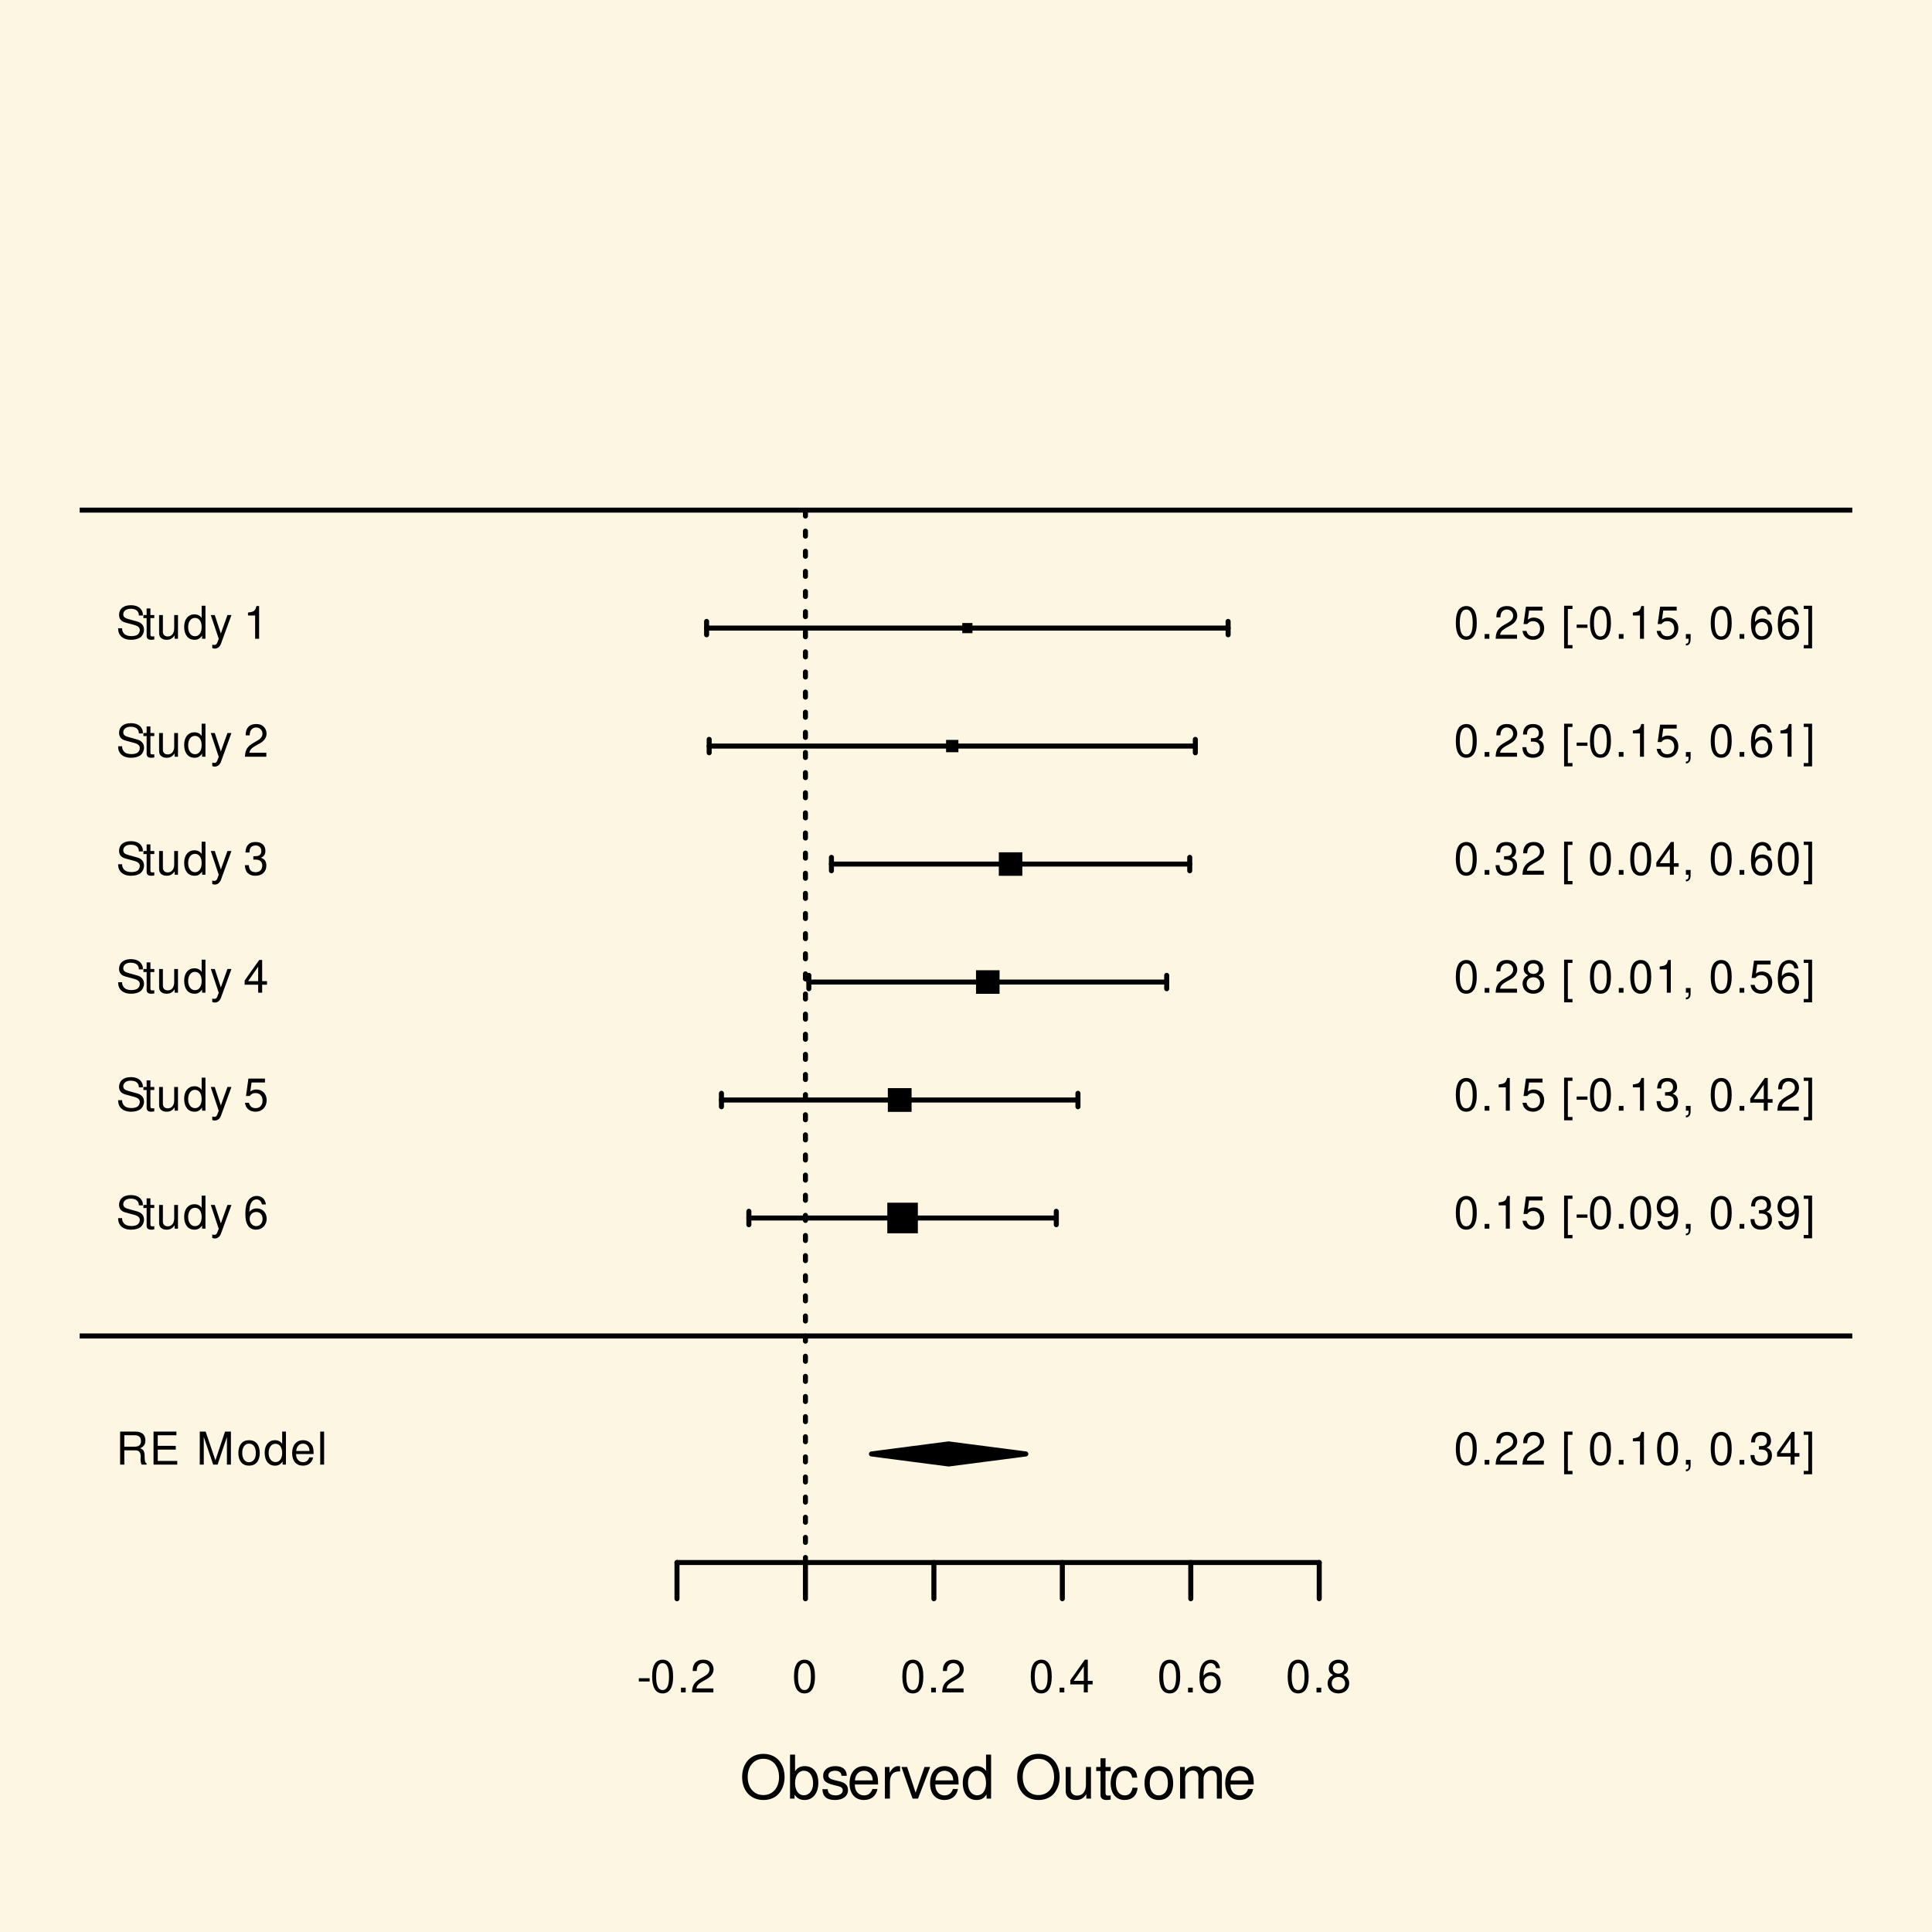 <?xml version="1.0" encoding="UTF-8"?>
<svg xmlns="http://www.w3.org/2000/svg" xmlns:xlink="http://www.w3.org/1999/xlink" width="288pt" height="288pt" viewBox="0 0 288 288" version="1.1">
<defs>
<g>
<symbol overflow="visible" id="glyph0-0">
<path style="stroke:none;" d=""/>
</symbol>
<symbol overflow="visible" id="glyph0-1">
<path style="stroke:none;" d="M 1.25 -2.125 L 2.875 -2.125 C 3.438 -2.125 3.688 -1.844 3.688 -1.234 L 3.672 -0.797 C 3.672 -0.5 3.734 -0.203 3.828 0 L 4.578 0 L 4.578 -0.156 C 4.344 -0.312 4.297 -0.5 4.281 -1.141 C 4.281 -1.953 4.156 -2.203 3.625 -2.438 C 4.172 -2.703 4.391 -3.031 4.391 -3.609 C 4.391 -4.453 3.875 -4.922 2.891 -4.922 L 0.625 -4.922 L 0.625 0 L 1.25 0 Z M 1.25 -2.672 L 1.25 -4.375 L 2.781 -4.375 C 3.125 -4.375 3.328 -4.312 3.484 -4.172 C 3.656 -4.031 3.734 -3.812 3.734 -3.531 C 3.734 -2.938 3.438 -2.672 2.781 -2.672 Z M 1.25 -2.672 "/>
</symbol>
<symbol overflow="visible" id="glyph0-2">
<path style="stroke:none;" d="M 1.234 -2.234 L 3.922 -2.234 L 3.922 -2.797 L 1.234 -2.797 L 1.234 -4.375 L 4.016 -4.375 L 4.016 -4.922 L 0.609 -4.922 L 0.609 0 L 4.141 0 L 4.141 -0.547 L 1.234 -0.547 Z M 1.234 -2.234 "/>
</symbol>
<symbol overflow="visible" id="glyph0-3">
<path style="stroke:none;" d=""/>
</symbol>
<symbol overflow="visible" id="glyph0-4">
<path style="stroke:none;" d="M 3.156 0 L 4.547 -4.125 L 4.547 0 L 5.141 0 L 5.141 -4.922 L 4.266 -4.922 L 2.828 -0.641 L 1.375 -4.922 L 0.5 -4.922 L 0.5 0 L 1.094 0 L 1.094 -4.125 L 2.5 0 Z M 3.156 0 "/>
</symbol>
<symbol overflow="visible" id="glyph0-5">
<path style="stroke:none;" d="M 1.844 -3.641 C 0.844 -3.641 0.25 -2.922 0.25 -1.734 C 0.25 -0.547 0.844 0.156 1.844 0.156 C 2.844 0.156 3.438 -0.547 3.438 -1.719 C 3.438 -2.938 2.859 -3.641 1.844 -3.641 Z M 1.844 -3.125 C 2.484 -3.125 2.859 -2.594 2.859 -1.719 C 2.859 -0.891 2.469 -0.359 1.844 -0.359 C 1.219 -0.359 0.828 -0.891 0.828 -1.734 C 0.828 -2.594 1.219 -3.125 1.844 -3.125 Z M 1.844 -3.125 "/>
</symbol>
<symbol overflow="visible" id="glyph0-6">
<path style="stroke:none;" d="M 3.344 -4.922 L 2.781 -4.922 L 2.781 -3.094 C 2.547 -3.453 2.172 -3.641 1.688 -3.641 C 0.781 -3.641 0.172 -2.906 0.172 -1.781 C 0.172 -0.578 0.75 0.156 1.719 0.156 C 2.203 0.156 2.531 -0.031 2.844 -0.469 L 2.844 0 L 3.344 0 Z M 1.781 -3.109 C 2.391 -3.109 2.781 -2.578 2.781 -1.734 C 2.781 -0.906 2.391 -0.375 1.797 -0.375 C 1.172 -0.375 0.766 -0.922 0.766 -1.734 C 0.766 -2.562 1.172 -3.109 1.781 -3.109 Z M 1.781 -3.109 "/>
</symbol>
<symbol overflow="visible" id="glyph0-7">
<path style="stroke:none;" d="M 3.469 -1.578 C 3.469 -2.125 3.422 -2.438 3.328 -2.703 C 3.094 -3.281 2.547 -3.641 1.891 -3.641 C 0.906 -3.641 0.266 -2.891 0.266 -1.719 C 0.266 -0.547 0.875 0.156 1.875 0.156 C 2.688 0.156 3.25 -0.297 3.391 -1.078 L 2.828 -1.078 C 2.672 -0.609 2.344 -0.359 1.891 -0.359 C 1.531 -0.359 1.234 -0.531 1.047 -0.828 C 0.906 -1.031 0.859 -1.234 0.859 -1.578 Z M 0.875 -2.031 C 0.922 -2.688 1.312 -3.125 1.891 -3.125 C 2.453 -3.125 2.859 -2.672 2.859 -2.031 Z M 0.875 -2.031 "/>
</symbol>
<symbol overflow="visible" id="glyph0-8">
<path style="stroke:none;" d="M 1.031 -4.922 L 0.453 -4.922 L 0.453 0 L 1.031 0 Z M 1.031 -4.922 "/>
</symbol>
<symbol overflow="visible" id="glyph0-9">
<path style="stroke:none;" d="M 1.922 -2.109 L 0.312 -2.109 L 0.312 -1.625 L 1.922 -1.625 Z M 1.922 -2.109 "/>
</symbol>
<symbol overflow="visible" id="glyph0-10">
<path style="stroke:none;" d="M 1.859 -4.875 C 1.406 -4.875 1 -4.672 0.75 -4.344 C 0.453 -3.922 0.297 -3.266 0.297 -2.359 C 0.297 -0.719 0.828 0.156 1.859 0.156 C 2.875 0.156 3.422 -0.719 3.422 -2.328 C 3.422 -3.266 3.281 -3.906 2.953 -4.344 C 2.703 -4.688 2.312 -4.875 1.859 -4.875 Z M 1.859 -4.359 C 2.5 -4.359 2.812 -3.703 2.812 -2.375 C 2.812 -0.984 2.5 -0.344 1.844 -0.344 C 1.219 -0.344 0.891 -1.016 0.891 -2.359 C 0.891 -3.703 1.219 -4.359 1.859 -4.359 Z M 1.859 -4.359 "/>
</symbol>
<symbol overflow="visible" id="glyph0-11">
<path style="stroke:none;" d="M 1.297 -0.703 L 0.594 -0.703 L 0.594 0 L 1.297 0 Z M 1.297 -0.703 "/>
</symbol>
<symbol overflow="visible" id="glyph0-12">
<path style="stroke:none;" d="M 3.422 -0.594 L 0.891 -0.594 C 0.953 -1 1.172 -1.25 1.766 -1.609 L 2.438 -1.984 C 3.109 -2.359 3.453 -2.859 3.453 -3.453 C 3.453 -3.859 3.281 -4.234 3 -4.5 C 2.719 -4.766 2.375 -4.875 1.922 -4.875 C 1.312 -4.875 0.859 -4.672 0.594 -4.25 C 0.422 -3.984 0.344 -3.688 0.344 -3.188 L 0.938 -3.188 C 0.953 -3.531 1 -3.719 1.078 -3.875 C 1.234 -4.172 1.531 -4.359 1.891 -4.359 C 2.438 -4.359 2.844 -3.969 2.844 -3.438 C 2.844 -3.047 2.625 -2.719 2.188 -2.469 L 1.578 -2.109 C 0.578 -1.531 0.281 -1.078 0.234 0 L 3.422 0 Z M 3.422 -0.594 "/>
</symbol>
<symbol overflow="visible" id="glyph0-13">
<path style="stroke:none;" d="M 2.203 -1.188 L 2.203 0 L 2.797 0 L 2.797 -1.188 L 3.516 -1.188 L 3.516 -1.719 L 2.797 -1.719 L 2.797 -4.875 L 2.359 -4.875 L 0.188 -1.812 L 0.188 -1.188 Z M 2.203 -1.719 L 0.703 -1.719 L 2.203 -3.875 Z M 2.203 -1.719 "/>
</symbol>
<symbol overflow="visible" id="glyph0-14">
<path style="stroke:none;" d="M 3.359 -3.609 C 3.25 -4.406 2.734 -4.875 2 -4.875 C 1.484 -4.875 1 -4.625 0.719 -4.188 C 0.422 -3.703 0.297 -3.109 0.297 -2.234 C 0.297 -1.406 0.406 -0.891 0.688 -0.453 C 0.953 -0.047 1.375 0.156 1.891 0.156 C 2.812 0.156 3.469 -0.531 3.469 -1.484 C 3.469 -2.375 2.859 -3.016 2 -3.016 C 1.531 -3.016 1.156 -2.828 0.891 -2.484 C 0.906 -3.688 1.281 -4.359 1.969 -4.359 C 2.375 -4.359 2.672 -4.078 2.766 -3.609 Z M 1.922 -2.484 C 2.5 -2.484 2.859 -2.078 2.859 -1.438 C 2.859 -0.812 2.453 -0.375 1.906 -0.375 C 1.344 -0.375 0.938 -0.844 0.938 -1.453 C 0.938 -2.062 1.344 -2.484 1.922 -2.484 Z M 1.922 -2.484 "/>
</symbol>
<symbol overflow="visible" id="glyph0-15">
<path style="stroke:none;" d="M 2.641 -2.578 C 3.141 -2.875 3.297 -3.125 3.297 -3.578 C 3.297 -4.344 2.703 -4.875 1.859 -4.875 C 1.016 -4.875 0.422 -4.344 0.422 -3.578 C 0.422 -3.125 0.578 -2.875 1.062 -2.578 C 0.516 -2.297 0.25 -1.891 0.25 -1.359 C 0.25 -0.469 0.906 0.156 1.859 0.156 C 2.797 0.156 3.469 -0.469 3.469 -1.359 C 3.469 -1.891 3.188 -2.297 2.641 -2.578 Z M 1.859 -4.359 C 2.359 -4.359 2.688 -4.047 2.688 -3.562 C 2.688 -3.109 2.359 -2.797 1.859 -2.797 C 1.344 -2.797 1.031 -3.109 1.031 -3.578 C 1.031 -4.047 1.344 -4.359 1.859 -4.359 Z M 1.859 -2.297 C 2.453 -2.297 2.859 -1.906 2.859 -1.344 C 2.859 -0.75 2.453 -0.375 1.844 -0.375 C 1.266 -0.375 0.859 -0.766 0.859 -1.344 C 0.859 -1.922 1.25 -2.297 1.859 -2.297 Z M 1.859 -2.297 "/>
</symbol>
<symbol overflow="visible" id="glyph0-16">
<path style="stroke:none;" d="M 4.016 -3.469 C 4.016 -3.812 4 -3.906 3.891 -4.141 C 3.625 -4.703 3.047 -5 2.219 -5 C 1.141 -5 0.469 -4.453 0.469 -3.562 C 0.469 -2.953 0.797 -2.578 1.438 -2.406 L 2.656 -2.078 C 3.281 -1.922 3.562 -1.672 3.562 -1.297 C 3.562 -1.031 3.422 -0.75 3.219 -0.609 C 3.016 -0.469 2.703 -0.391 2.312 -0.391 C 1.766 -0.391 1.406 -0.531 1.172 -0.812 C 1 -1.031 0.906 -1.266 0.922 -1.562 L 0.328 -1.562 C 0.328 -1.109 0.422 -0.812 0.609 -0.547 C 0.953 -0.078 1.516 0.156 2.266 0.156 C 2.859 0.156 3.328 0.016 3.656 -0.219 C 3.984 -0.484 4.188 -0.922 4.188 -1.344 C 4.188 -1.953 3.812 -2.406 3.141 -2.578 L 1.906 -2.922 C 1.312 -3.078 1.094 -3.266 1.094 -3.641 C 1.094 -4.141 1.531 -4.469 2.203 -4.469 C 2.984 -4.469 3.422 -4.125 3.422 -3.469 Z M 4.016 -3.469 "/>
</symbol>
<symbol overflow="visible" id="glyph0-17">
<path style="stroke:none;" d="M 1.719 -3.531 L 1.141 -3.531 L 1.141 -4.516 L 0.578 -4.516 L 0.578 -3.531 L 0.094 -3.531 L 0.094 -3.078 L 0.578 -3.078 L 0.578 -0.406 C 0.578 -0.047 0.812 0.156 1.25 0.156 C 1.406 0.156 1.531 0.141 1.719 0.109 L 1.719 -0.359 C 1.641 -0.344 1.562 -0.344 1.438 -0.344 C 1.203 -0.344 1.141 -0.406 1.141 -0.656 L 1.141 -3.078 L 1.719 -3.078 Z M 1.719 -3.531 "/>
</symbol>
<symbol overflow="visible" id="glyph0-18">
<path style="stroke:none;" d="M 3.25 0 L 3.25 -3.531 L 2.688 -3.531 L 2.688 -1.531 C 2.688 -0.812 2.312 -0.344 1.734 -0.344 C 1.281 -0.344 1 -0.609 1 -1.031 L 1 -3.531 L 0.438 -3.531 L 0.438 -0.812 C 0.438 -0.219 0.875 0.156 1.562 0.156 C 2.078 0.156 2.422 -0.031 2.75 -0.5 L 2.75 0 Z M 3.25 0 "/>
</symbol>
<symbol overflow="visible" id="glyph0-19">
<path style="stroke:none;" d="M 2.625 -3.531 L 1.641 -0.781 L 0.734 -3.531 L 0.141 -3.531 L 1.328 0.016 L 1.109 0.578 C 1.016 0.828 0.891 0.922 0.656 0.922 C 0.562 0.922 0.484 0.906 0.359 0.875 L 0.359 1.391 C 0.484 1.438 0.594 1.469 0.75 1.469 C 0.922 1.469 1.125 1.406 1.266 1.297 C 1.438 1.172 1.547 1.031 1.656 0.75 L 3.219 -3.531 Z M 2.625 -3.531 "/>
</symbol>
<symbol overflow="visible" id="glyph0-20">
<path style="stroke:none;" d="M 3.219 -4.781 L 0.75 -4.781 L 0.391 -2.188 L 0.938 -2.188 C 1.203 -2.516 1.438 -2.625 1.812 -2.625 C 2.453 -2.625 2.859 -2.188 2.859 -1.484 C 2.859 -0.797 2.453 -0.375 1.812 -0.375 C 1.297 -0.375 0.969 -0.641 0.828 -1.172 L 0.234 -1.172 C 0.312 -0.781 0.391 -0.594 0.531 -0.422 C 0.797 -0.047 1.281 0.156 1.828 0.156 C 2.781 0.156 3.469 -0.547 3.469 -1.562 C 3.469 -2.5 2.828 -3.156 1.922 -3.156 C 1.578 -3.156 1.312 -3.062 1.031 -2.859 L 1.219 -4.203 L 3.219 -4.203 Z M 3.219 -4.781 "/>
</symbol>
<symbol overflow="visible" id="glyph0-21">
<path style="stroke:none;" d="M 1.484 -2.25 L 1.812 -2.25 C 2.469 -2.25 2.812 -1.938 2.812 -1.359 C 2.812 -0.75 2.438 -0.375 1.828 -0.375 C 1.172 -0.375 0.844 -0.703 0.812 -1.422 L 0.219 -1.422 C 0.25 -1.031 0.312 -0.766 0.422 -0.547 C 0.672 -0.078 1.141 0.156 1.797 0.156 C 2.781 0.156 3.422 -0.438 3.422 -1.359 C 3.422 -1.984 3.172 -2.328 2.609 -2.531 C 3.047 -2.703 3.281 -3.047 3.281 -3.531 C 3.281 -4.375 2.734 -4.875 1.812 -4.875 C 0.844 -4.875 0.344 -4.344 0.312 -3.312 L 0.906 -3.312 C 0.922 -3.609 0.938 -3.766 1.016 -3.922 C 1.156 -4.203 1.453 -4.359 1.828 -4.359 C 2.344 -4.359 2.672 -4.047 2.672 -3.516 C 2.672 -3.172 2.547 -2.969 2.281 -2.844 C 2.125 -2.781 1.906 -2.75 1.484 -2.75 Z M 1.484 -2.25 "/>
</symbol>
<symbol overflow="visible" id="glyph0-22">
<path style="stroke:none;" d="M 1.75 -3.469 L 1.75 0 L 2.344 0 L 2.344 -4.875 L 1.953 -4.875 C 1.734 -4.125 1.609 -4.031 0.688 -3.906 L 0.688 -3.469 Z M 1.75 -3.469 "/>
</symbol>
<symbol overflow="visible" id="glyph0-23">
<path style="stroke:none;" d="M 1.688 -4.922 L 0.438 -4.922 L 0.438 1.438 L 1.688 1.438 L 1.688 0.938 L 1 0.938 L 1 -4.438 L 1.688 -4.438 Z M 1.688 -4.922 "/>
</symbol>
<symbol overflow="visible" id="glyph0-24">
<path style="stroke:none;" d="M 0.359 -1.109 C 0.469 -0.312 0.984 0.156 1.719 0.156 C 2.25 0.156 2.719 -0.094 3 -0.547 C 3.297 -1.016 3.438 -1.609 3.438 -2.5 C 3.438 -3.328 3.312 -3.844 3.031 -4.266 C 2.766 -4.672 2.344 -4.875 1.828 -4.875 C 0.906 -4.875 0.25 -4.203 0.25 -3.25 C 0.25 -2.359 0.859 -1.719 1.734 -1.719 C 2.188 -1.719 2.516 -1.891 2.828 -2.25 C 2.812 -1.047 2.438 -0.375 1.75 -0.375 C 1.344 -0.375 1.047 -0.641 0.953 -1.109 Z M 1.812 -4.359 C 2.375 -4.359 2.781 -3.891 2.781 -3.266 C 2.781 -2.672 2.375 -2.25 1.797 -2.25 C 1.219 -2.25 0.859 -2.656 0.859 -3.297 C 0.859 -3.922 1.266 -4.359 1.812 -4.359 Z M 1.812 -4.359 "/>
</symbol>
<symbol overflow="visible" id="glyph0-25">
<path style="stroke:none;" d="M 0.594 -0.703 L 0.594 0 L 1 0 L 1 0.125 C 1 0.594 0.906 0.719 0.594 0.734 L 0.594 1 C 1.031 1 1.297 0.688 1.297 0.109 L 1.297 -0.703 Z M 0.594 -0.703 "/>
</symbol>
<symbol overflow="visible" id="glyph0-26">
<path style="stroke:none;" d="M 0.156 1.438 L 1.406 1.438 L 1.406 -4.922 L 0.156 -4.922 L 0.156 -4.438 L 0.844 -4.438 L 0.844 0.938 L 0.156 0.938 Z M 0.156 1.438 "/>
</symbol>
<symbol overflow="visible" id="glyph1-0">
<path style="stroke:none;" d=""/>
</symbol>
<symbol overflow="visible" id="glyph1-1">
<path style="stroke:none;" d="M 3.5 -6.672 C 1.625 -6.672 0.344 -5.281 0.344 -3.234 C 0.344 -1.172 1.609 0.203 3.516 0.203 C 4.312 0.203 5.016 -0.031 5.547 -0.484 C 6.25 -1.094 6.672 -2.109 6.672 -3.172 C 6.672 -5.297 5.422 -6.672 3.5 -6.672 Z M 3.5 -5.938 C 4.922 -5.938 5.844 -4.859 5.844 -3.188 C 5.844 -1.609 4.891 -0.531 3.516 -0.531 C 2.109 -0.531 1.172 -1.609 1.172 -3.234 C 1.172 -4.844 2.109 -5.938 3.5 -5.938 Z M 3.5 -5.938 "/>
</symbol>
<symbol overflow="visible" id="glyph1-2">
<path style="stroke:none;" d="M 0.484 -6.562 L 0.484 0 L 1.156 0 L 1.156 -0.609 C 1.516 -0.047 2 0.203 2.656 0.203 C 3.891 0.203 4.703 -0.812 4.703 -2.375 C 4.703 -3.906 3.938 -4.844 2.688 -4.844 C 2.047 -4.844 1.578 -4.609 1.234 -4.078 L 1.234 -6.562 Z M 2.547 -4.156 C 3.391 -4.156 3.922 -3.422 3.922 -2.297 C 3.922 -1.219 3.359 -0.5 2.547 -0.5 C 1.75 -0.5 1.234 -1.219 1.234 -2.328 C 1.234 -3.422 1.75 -4.156 2.547 -4.156 Z M 2.547 -4.156 "/>
</symbol>
<symbol overflow="visible" id="glyph1-3">
<path style="stroke:none;" d="M 3.938 -3.406 C 3.938 -4.328 3.328 -4.844 2.234 -4.844 C 1.141 -4.844 0.422 -4.281 0.422 -3.406 C 0.422 -2.672 0.797 -2.328 1.922 -2.047 L 2.625 -1.875 C 3.141 -1.75 3.344 -1.562 3.344 -1.234 C 3.344 -0.781 2.906 -0.484 2.25 -0.484 C 1.844 -0.484 1.5 -0.609 1.312 -0.797 C 1.203 -0.938 1.141 -1.078 1.094 -1.406 L 0.312 -1.406 C 0.344 -0.312 0.953 0.203 2.188 0.203 C 3.375 0.203 4.125 -0.375 4.125 -1.281 C 4.125 -1.984 3.734 -2.375 2.797 -2.594 L 2.078 -2.766 C 1.469 -2.922 1.203 -3.109 1.203 -3.453 C 1.203 -3.891 1.594 -4.156 2.203 -4.156 C 2.812 -4.156 3.125 -3.891 3.156 -3.406 Z M 3.938 -3.406 "/>
</symbol>
<symbol overflow="visible" id="glyph1-4">
<path style="stroke:none;" d="M 4.609 -2.109 C 4.609 -2.828 4.562 -3.266 4.422 -3.609 C 4.125 -4.391 3.406 -4.844 2.516 -4.844 C 1.203 -4.844 0.359 -3.859 0.359 -2.297 C 0.359 -0.734 1.172 0.203 2.5 0.203 C 3.578 0.203 4.328 -0.406 4.516 -1.438 L 3.766 -1.438 C 3.562 -0.812 3.125 -0.484 2.531 -0.484 C 2.047 -0.484 1.641 -0.703 1.391 -1.094 C 1.219 -1.375 1.156 -1.641 1.141 -2.109 Z M 1.156 -2.719 C 1.219 -3.594 1.75 -4.156 2.516 -4.156 C 3.281 -4.156 3.812 -3.562 3.812 -2.719 Z M 1.156 -2.719 "/>
</symbol>
<symbol overflow="visible" id="glyph1-5">
<path style="stroke:none;" d="M 0.625 -4.719 L 0.625 0 L 1.375 0 L 1.375 -2.453 C 1.391 -3.578 1.859 -4.094 2.891 -4.062 L 2.891 -4.828 C 2.766 -4.844 2.688 -4.844 2.594 -4.844 C 2.109 -4.844 1.75 -4.562 1.312 -3.859 L 1.312 -4.719 Z M 0.625 -4.719 "/>
</symbol>
<symbol overflow="visible" id="glyph1-6">
<path style="stroke:none;" d="M 2.562 0 L 4.375 -4.719 L 3.531 -4.719 L 2.203 -0.891 L 0.938 -4.719 L 0.094 -4.719 L 1.75 0 Z M 2.562 0 "/>
</symbol>
<symbol overflow="visible" id="glyph1-7">
<path style="stroke:none;" d="M 4.453 -6.562 L 3.703 -6.562 L 3.703 -4.125 C 3.391 -4.594 2.891 -4.844 2.266 -4.844 C 1.031 -4.844 0.234 -3.875 0.234 -2.359 C 0.234 -0.781 1.016 0.203 2.281 0.203 C 2.938 0.203 3.391 -0.031 3.781 -0.625 L 3.781 0 L 4.453 0 Z M 2.391 -4.156 C 3.188 -4.156 3.703 -3.438 3.703 -2.297 C 3.703 -1.219 3.188 -0.5 2.391 -0.5 C 1.562 -0.5 1.016 -1.219 1.016 -2.328 C 1.016 -3.422 1.562 -4.156 2.391 -4.156 Z M 2.391 -4.156 "/>
</symbol>
<symbol overflow="visible" id="glyph1-8">
<path style="stroke:none;" d=""/>
</symbol>
<symbol overflow="visible" id="glyph1-9">
<path style="stroke:none;" d="M 4.344 0 L 4.344 -4.719 L 3.594 -4.719 L 3.594 -2.047 C 3.594 -1.078 3.094 -0.453 2.297 -0.453 C 1.703 -0.453 1.328 -0.812 1.328 -1.375 L 1.328 -4.719 L 0.578 -4.719 L 0.578 -1.078 C 0.578 -0.297 1.172 0.203 2.094 0.203 C 2.781 0.203 3.219 -0.031 3.656 -0.656 L 3.656 0 Z M 4.344 0 "/>
</symbol>
<symbol overflow="visible" id="glyph1-10">
<path style="stroke:none;" d="M 2.281 -4.719 L 1.516 -4.719 L 1.516 -6.016 L 0.766 -6.016 L 0.766 -4.719 L 0.125 -4.719 L 0.125 -4.109 L 0.766 -4.109 L 0.766 -0.547 C 0.766 -0.047 1.094 0.203 1.672 0.203 C 1.875 0.203 2.031 0.188 2.281 0.141 L 2.281 -0.484 C 2.172 -0.453 2.078 -0.453 1.922 -0.453 C 1.609 -0.453 1.516 -0.547 1.516 -0.875 L 1.516 -4.109 L 2.281 -4.109 Z M 2.281 -4.719 "/>
</symbol>
<symbol overflow="visible" id="glyph1-11">
<path style="stroke:none;" d="M 4.234 -3.125 C 4.203 -3.594 4.109 -3.891 3.922 -4.156 C 3.594 -4.594 3.031 -4.844 2.375 -4.844 C 1.094 -4.844 0.281 -3.844 0.281 -2.281 C 0.281 -0.75 1.094 0.203 2.359 0.203 C 3.484 0.203 4.203 -0.469 4.297 -1.625 L 3.531 -1.625 C 3.406 -0.859 3.031 -0.484 2.391 -0.484 C 1.562 -0.484 1.062 -1.156 1.062 -2.281 C 1.062 -3.453 1.547 -4.156 2.359 -4.156 C 3 -4.156 3.391 -3.781 3.484 -3.125 Z M 4.234 -3.125 "/>
</symbol>
<symbol overflow="visible" id="glyph1-12">
<path style="stroke:none;" d="M 2.453 -4.844 C 1.109 -4.844 0.328 -3.906 0.328 -2.328 C 0.328 -0.734 1.109 0.203 2.453 0.203 C 3.781 0.203 4.594 -0.734 4.594 -2.281 C 4.594 -3.922 3.812 -4.844 2.453 -4.844 Z M 2.453 -4.156 C 3.297 -4.156 3.812 -3.469 3.812 -2.297 C 3.812 -1.172 3.281 -0.484 2.453 -0.484 C 1.625 -0.484 1.109 -1.172 1.109 -2.328 C 1.109 -3.469 1.625 -4.156 2.453 -4.156 Z M 2.453 -4.156 "/>
</symbol>
<symbol overflow="visible" id="glyph1-13">
<path style="stroke:none;" d="M 0.625 -4.719 L 0.625 0 L 1.391 0 L 1.391 -2.969 C 1.391 -3.641 1.875 -4.188 2.5 -4.188 C 3.047 -4.188 3.359 -3.859 3.359 -3.25 L 3.359 0 L 4.125 0 L 4.125 -2.969 C 4.125 -3.641 4.609 -4.188 5.234 -4.188 C 5.781 -4.188 6.109 -3.844 6.109 -3.25 L 6.109 0 L 6.859 0 L 6.859 -3.531 C 6.859 -4.391 6.375 -4.844 5.484 -4.844 C 4.859 -4.844 4.484 -4.656 4.047 -4.125 C 3.766 -4.641 3.391 -4.844 2.766 -4.844 C 2.141 -4.844 1.719 -4.609 1.328 -4.047 L 1.328 -4.719 Z M 0.625 -4.719 "/>
</symbol>
</g>
<clipPath id="clip1">
  <path d="M 11.879 75 L 276.117 75 L 276.117 77 L 11.879 77 Z M 11.879 75 "/>
</clipPath>
<clipPath id="clip2">
  <path d="M 119 75 L 121 75 L 121 232.922 L 119 232.922 Z M 119 75 "/>
</clipPath>
<clipPath id="clip3">
  <path d="M 11.879 198 L 276.117 198 L 276.117 200 L 11.879 200 Z M 11.879 198 "/>
</clipPath>
</defs>
<g id="surface34">
<rect x="0" y="0" width="288" height="288" style="fill:rgb(99.216%,96.471%,89.02%);fill-opacity:1;stroke:none;"/>
<g clip-path="url(#clip1)" clip-rule="nonzero">
<path style="fill:none;stroke-width:0.75;stroke-linecap:round;stroke-linejoin:round;stroke:rgb(0%,0%,0%);stroke-opacity:1;stroke-miterlimit:10;" d="M 11.879 76.043 L 276.121 76.043 "/>
</g>
<g clip-path="url(#clip2)" clip-rule="nonzero">
<path style="fill:none;stroke-width:0.75;stroke-linecap:round;stroke-linejoin:round;stroke:rgb(0%,0%,0%);stroke-opacity:1;stroke-dasharray:0.75,2.25;stroke-miterlimit:10;" d="M 120.066 232.922 L 120.066 76.043 "/>
</g>
<path style="fill-rule:nonzero;fill:rgb(0%,0%,0%);fill-opacity:1;stroke-width:0.75;stroke-linecap:round;stroke-linejoin:round;stroke:rgb(0%,0%,0%);stroke-opacity:1;stroke-miterlimit:10;" d="M 129.906 216.738 L 141.41 215.242 L 152.918 216.738 L 141.41 218.234 Z M 129.906 216.738 "/>
<g style="fill:rgb(0%,0%,0%);fill-opacity:1;">
  <use xlink:href="#glyph0-1" x="17.281" y="218.327"/>
  <use xlink:href="#glyph0-2" x="22.281" y="218.327"/>
  <use xlink:href="#glyph0-3" x="27.281" y="218.327"/>
  <use xlink:href="#glyph0-4" x="29.281" y="218.327"/>
  <use xlink:href="#glyph0-5" x="35.281" y="218.327"/>
  <use xlink:href="#glyph0-6" x="39.281" y="218.327"/>
  <use xlink:href="#glyph0-7" x="43.281" y="218.327"/>
  <use xlink:href="#glyph0-8" x="47.281" y="218.327"/>
</g>
<path style="fill:none;stroke-width:0.75;stroke-linecap:round;stroke-linejoin:round;stroke:rgb(0%,0%,0%);stroke-opacity:1;stroke-miterlimit:10;" d="M 100.918 232.922 L 196.656 232.922 "/>
<path style="fill:none;stroke-width:0.75;stroke-linecap:round;stroke-linejoin:round;stroke:rgb(0%,0%,0%);stroke-opacity:1;stroke-miterlimit:10;" d="M 100.918 232.922 L 100.918 238.32 "/>
<path style="fill:none;stroke-width:0.75;stroke-linecap:round;stroke-linejoin:round;stroke:rgb(0%,0%,0%);stroke-opacity:1;stroke-miterlimit:10;" d="M 120.066 232.922 L 120.066 238.32 "/>
<path style="fill:none;stroke-width:0.75;stroke-linecap:round;stroke-linejoin:round;stroke:rgb(0%,0%,0%);stroke-opacity:1;stroke-miterlimit:10;" d="M 139.215 232.922 L 139.215 238.32 "/>
<path style="fill:none;stroke-width:0.75;stroke-linecap:round;stroke-linejoin:round;stroke:rgb(0%,0%,0%);stroke-opacity:1;stroke-miterlimit:10;" d="M 158.359 232.922 L 158.359 238.32 "/>
<path style="fill:none;stroke-width:0.75;stroke-linecap:round;stroke-linejoin:round;stroke:rgb(0%,0%,0%);stroke-opacity:1;stroke-miterlimit:10;" d="M 177.508 232.922 L 177.508 238.32 "/>
<path style="fill:none;stroke-width:0.75;stroke-linecap:round;stroke-linejoin:round;stroke:rgb(0%,0%,0%);stroke-opacity:1;stroke-miterlimit:10;" d="M 196.656 232.922 L 196.656 238.32 "/>
<g style="fill:rgb(0%,0%,0%);fill-opacity:1;">
  <use xlink:href="#glyph0-9" x="94.918" y="252.28"/>
  <use xlink:href="#glyph0-10" x="96.918" y="252.28"/>
  <use xlink:href="#glyph0-11" x="100.918" y="252.28"/>
  <use xlink:href="#glyph0-12" x="102.918" y="252.28"/>
</g>
<g style="fill:rgb(0%,0%,0%);fill-opacity:1;">
  <use xlink:href="#glyph0-10" x="118.066" y="252.28"/>
</g>
<g style="fill:rgb(0%,0%,0%);fill-opacity:1;">
  <use xlink:href="#glyph0-10" x="134.215" y="252.28"/>
  <use xlink:href="#glyph0-11" x="138.215" y="252.28"/>
  <use xlink:href="#glyph0-12" x="140.215" y="252.28"/>
</g>
<g style="fill:rgb(0%,0%,0%);fill-opacity:1;">
  <use xlink:href="#glyph0-10" x="153.359" y="252.28"/>
  <use xlink:href="#glyph0-11" x="157.359" y="252.28"/>
  <use xlink:href="#glyph0-13" x="159.359" y="252.28"/>
</g>
<g style="fill:rgb(0%,0%,0%);fill-opacity:1;">
  <use xlink:href="#glyph0-10" x="172.508" y="252.28"/>
  <use xlink:href="#glyph0-11" x="176.508" y="252.28"/>
  <use xlink:href="#glyph0-14" x="178.508" y="252.28"/>
</g>
<g style="fill:rgb(0%,0%,0%);fill-opacity:1;">
  <use xlink:href="#glyph0-10" x="191.656" y="252.28"/>
  <use xlink:href="#glyph0-11" x="195.656" y="252.28"/>
  <use xlink:href="#glyph0-15" x="197.656" y="252.28"/>
</g>
<g style="fill:rgb(0%,0%,0%);fill-opacity:1;">
  <use xlink:href="#glyph1-1" x="110.285" y="268.119"/>
  <use xlink:href="#glyph1-2" x="117.285" y="268.119"/>
  <use xlink:href="#glyph1-3" x="122.285" y="268.119"/>
  <use xlink:href="#glyph1-4" x="126.285" y="268.119"/>
  <use xlink:href="#glyph1-5" x="131.285" y="268.119"/>
  <use xlink:href="#glyph1-6" x="134.285" y="268.119"/>
  <use xlink:href="#glyph1-4" x="138.285" y="268.119"/>
  <use xlink:href="#glyph1-7" x="143.285" y="268.119"/>
  <use xlink:href="#glyph1-8" x="148.285" y="268.119"/>
  <use xlink:href="#glyph1-1" x="151.285" y="268.119"/>
  <use xlink:href="#glyph1-9" x="158.285" y="268.119"/>
  <use xlink:href="#glyph1-10" x="163.285" y="268.119"/>
  <use xlink:href="#glyph1-11" x="165.285" y="268.119"/>
  <use xlink:href="#glyph1-12" x="170.285" y="268.119"/>
  <use xlink:href="#glyph1-13" x="175.285" y="268.119"/>
  <use xlink:href="#glyph1-4" x="182.285" y="268.119"/>
</g>
<path style="fill:none;stroke-width:0.75;stroke-linecap:round;stroke-linejoin:round;stroke:rgb(0%,0%,0%);stroke-opacity:1;stroke-miterlimit:10;" d="M 111.633 181.566 L 157.461 181.566 "/>
<path style="fill:none;stroke-width:0.75;stroke-linecap:round;stroke-linejoin:round;stroke:rgb(0%,0%,0%);stroke-opacity:1;stroke-miterlimit:10;" d="M 111.633 182.562 L 111.633 180.566 "/>
<path style="fill:none;stroke-width:0.75;stroke-linecap:round;stroke-linejoin:round;stroke:rgb(0%,0%,0%);stroke-opacity:1;stroke-miterlimit:10;" d="M 157.461 182.562 L 157.461 180.566 "/>
<path style="fill:none;stroke-width:0.75;stroke-linecap:round;stroke-linejoin:round;stroke:rgb(0%,0%,0%);stroke-opacity:1;stroke-miterlimit:10;" d="M 107.543 163.977 L 160.688 163.977 "/>
<path style="fill:none;stroke-width:0.75;stroke-linecap:round;stroke-linejoin:round;stroke:rgb(0%,0%,0%);stroke-opacity:1;stroke-miterlimit:10;" d="M 107.543 164.977 L 107.543 162.98 "/>
<path style="fill:none;stroke-width:0.75;stroke-linecap:round;stroke-linejoin:round;stroke:rgb(0%,0%,0%);stroke-opacity:1;stroke-miterlimit:10;" d="M 160.688 164.977 L 160.688 162.98 "/>
<path style="fill:none;stroke-width:0.75;stroke-linecap:round;stroke-linejoin:round;stroke:rgb(0%,0%,0%);stroke-opacity:1;stroke-miterlimit:10;" d="M 120.574 146.391 L 173.918 146.391 "/>
<path style="fill:none;stroke-width:0.75;stroke-linecap:round;stroke-linejoin:round;stroke:rgb(0%,0%,0%);stroke-opacity:1;stroke-miterlimit:10;" d="M 120.574 147.387 L 120.574 145.395 "/>
<path style="fill:none;stroke-width:0.75;stroke-linecap:round;stroke-linejoin:round;stroke:rgb(0%,0%,0%);stroke-opacity:1;stroke-miterlimit:10;" d="M 173.918 147.387 L 173.918 145.395 "/>
<path style="fill:none;stroke-width:0.75;stroke-linecap:round;stroke-linejoin:round;stroke:rgb(0%,0%,0%);stroke-opacity:1;stroke-miterlimit:10;" d="M 123.938 128.805 L 177.352 128.805 "/>
<path style="fill:none;stroke-width:0.75;stroke-linecap:round;stroke-linejoin:round;stroke:rgb(0%,0%,0%);stroke-opacity:1;stroke-miterlimit:10;" d="M 123.938 129.801 L 123.938 127.805 "/>
<path style="fill:none;stroke-width:0.75;stroke-linecap:round;stroke-linejoin:round;stroke:rgb(0%,0%,0%);stroke-opacity:1;stroke-miterlimit:10;" d="M 177.352 129.801 L 177.352 127.805 "/>
<path style="fill:none;stroke-width:0.75;stroke-linecap:round;stroke-linejoin:round;stroke:rgb(0%,0%,0%);stroke-opacity:1;stroke-miterlimit:10;" d="M 105.715 111.215 L 178.188 111.215 "/>
<path style="fill:none;stroke-width:0.75;stroke-linecap:round;stroke-linejoin:round;stroke:rgb(0%,0%,0%);stroke-opacity:1;stroke-miterlimit:10;" d="M 105.715 112.215 L 105.715 110.219 "/>
<path style="fill:none;stroke-width:0.75;stroke-linecap:round;stroke-linejoin:round;stroke:rgb(0%,0%,0%);stroke-opacity:1;stroke-miterlimit:10;" d="M 178.188 112.215 L 178.188 110.219 "/>
<path style="fill:none;stroke-width:0.75;stroke-linecap:round;stroke-linejoin:round;stroke:rgb(0%,0%,0%);stroke-opacity:1;stroke-miterlimit:10;" d="M 105.332 93.629 L 183.074 93.629 "/>
<path style="fill:none;stroke-width:0.75;stroke-linecap:round;stroke-linejoin:round;stroke:rgb(0%,0%,0%);stroke-opacity:1;stroke-miterlimit:10;" d="M 105.332 94.625 L 105.332 92.633 "/>
<path style="fill:none;stroke-width:0.75;stroke-linecap:round;stroke-linejoin:round;stroke:rgb(0%,0%,0%);stroke-opacity:1;stroke-miterlimit:10;" d="M 183.074 94.625 L 183.074 92.633 "/>
<g style="fill:rgb(0%,0%,0%);fill-opacity:1;">
  <use xlink:href="#glyph0-16" x="17.281" y="183.151"/>
  <use xlink:href="#glyph0-17" x="21.281" y="183.151"/>
  <use xlink:href="#glyph0-18" x="23.281" y="183.151"/>
  <use xlink:href="#glyph0-6" x="27.281" y="183.151"/>
  <use xlink:href="#glyph0-19" x="31.281" y="183.151"/>
  <use xlink:href="#glyph0-3" x="34.281" y="183.151"/>
  <use xlink:href="#glyph0-14" x="36.281" y="183.151"/>
</g>
<g style="fill:rgb(0%,0%,0%);fill-opacity:1;">
  <use xlink:href="#glyph0-16" x="17.281" y="165.565"/>
  <use xlink:href="#glyph0-17" x="21.281" y="165.565"/>
  <use xlink:href="#glyph0-18" x="23.281" y="165.565"/>
  <use xlink:href="#glyph0-6" x="27.281" y="165.565"/>
  <use xlink:href="#glyph0-19" x="31.281" y="165.565"/>
  <use xlink:href="#glyph0-3" x="34.281" y="165.565"/>
  <use xlink:href="#glyph0-20" x="36.281" y="165.565"/>
</g>
<g style="fill:rgb(0%,0%,0%);fill-opacity:1;">
  <use xlink:href="#glyph0-16" x="17.281" y="147.979"/>
  <use xlink:href="#glyph0-17" x="21.281" y="147.979"/>
  <use xlink:href="#glyph0-18" x="23.281" y="147.979"/>
  <use xlink:href="#glyph0-6" x="27.281" y="147.979"/>
  <use xlink:href="#glyph0-19" x="31.281" y="147.979"/>
  <use xlink:href="#glyph0-3" x="34.281" y="147.979"/>
  <use xlink:href="#glyph0-13" x="36.281" y="147.979"/>
</g>
<g style="fill:rgb(0%,0%,0%);fill-opacity:1;">
  <use xlink:href="#glyph0-16" x="17.281" y="130.39"/>
  <use xlink:href="#glyph0-17" x="21.281" y="130.39"/>
  <use xlink:href="#glyph0-18" x="23.281" y="130.39"/>
  <use xlink:href="#glyph0-6" x="27.281" y="130.39"/>
  <use xlink:href="#glyph0-19" x="31.281" y="130.39"/>
  <use xlink:href="#glyph0-3" x="34.281" y="130.39"/>
  <use xlink:href="#glyph0-21" x="36.281" y="130.39"/>
</g>
<g style="fill:rgb(0%,0%,0%);fill-opacity:1;">
  <use xlink:href="#glyph0-16" x="17.281" y="112.804"/>
  <use xlink:href="#glyph0-17" x="21.281" y="112.804"/>
  <use xlink:href="#glyph0-18" x="23.281" y="112.804"/>
  <use xlink:href="#glyph0-6" x="27.281" y="112.804"/>
  <use xlink:href="#glyph0-19" x="31.281" y="112.804"/>
  <use xlink:href="#glyph0-3" x="34.281" y="112.804"/>
  <use xlink:href="#glyph0-12" x="36.281" y="112.804"/>
</g>
<g style="fill:rgb(0%,0%,0%);fill-opacity:1;">
  <use xlink:href="#glyph0-16" x="17.281" y="95.218"/>
  <use xlink:href="#glyph0-17" x="21.281" y="95.218"/>
  <use xlink:href="#glyph0-18" x="23.281" y="95.218"/>
  <use xlink:href="#glyph0-6" x="27.281" y="95.218"/>
  <use xlink:href="#glyph0-19" x="31.281" y="95.218"/>
  <use xlink:href="#glyph0-3" x="34.281" y="95.218"/>
  <use xlink:href="#glyph0-22" x="36.281" y="95.218"/>
</g>
<g style="fill:rgb(0%,0%,0%);fill-opacity:1;">
  <use xlink:href="#glyph0-10" x="216.719" y="183.151"/>
  <use xlink:href="#glyph0-11" x="220.719" y="183.151"/>
  <use xlink:href="#glyph0-22" x="222.719" y="183.151"/>
  <use xlink:href="#glyph0-20" x="226.719" y="183.151"/>
  <use xlink:href="#glyph0-3" x="230.719" y="183.151"/>
  <use xlink:href="#glyph0-23" x="232.719" y="183.151"/>
  <use xlink:href="#glyph0-9" x="234.719" y="183.151"/>
  <use xlink:href="#glyph0-10" x="236.719" y="183.151"/>
  <use xlink:href="#glyph0-11" x="240.719" y="183.151"/>
  <use xlink:href="#glyph0-10" x="242.719" y="183.151"/>
  <use xlink:href="#glyph0-24" x="246.719" y="183.151"/>
  <use xlink:href="#glyph0-25" x="250.719" y="183.151"/>
  <use xlink:href="#glyph0-3" x="252.719" y="183.151"/>
  <use xlink:href="#glyph0-10" x="254.719" y="183.151"/>
  <use xlink:href="#glyph0-11" x="258.719" y="183.151"/>
  <use xlink:href="#glyph0-21" x="260.719" y="183.151"/>
  <use xlink:href="#glyph0-24" x="264.719" y="183.151"/>
  <use xlink:href="#glyph0-26" x="268.719" y="183.151"/>
</g>
<g style="fill:rgb(0%,0%,0%);fill-opacity:1;">
  <use xlink:href="#glyph0-10" x="216.719" y="165.565"/>
  <use xlink:href="#glyph0-11" x="220.719" y="165.565"/>
  <use xlink:href="#glyph0-22" x="222.719" y="165.565"/>
  <use xlink:href="#glyph0-20" x="226.719" y="165.565"/>
  <use xlink:href="#glyph0-3" x="230.719" y="165.565"/>
  <use xlink:href="#glyph0-23" x="232.719" y="165.565"/>
  <use xlink:href="#glyph0-9" x="234.719" y="165.565"/>
  <use xlink:href="#glyph0-10" x="236.719" y="165.565"/>
  <use xlink:href="#glyph0-11" x="240.719" y="165.565"/>
  <use xlink:href="#glyph0-22" x="242.719" y="165.565"/>
  <use xlink:href="#glyph0-21" x="246.719" y="165.565"/>
  <use xlink:href="#glyph0-25" x="250.719" y="165.565"/>
  <use xlink:href="#glyph0-3" x="252.719" y="165.565"/>
  <use xlink:href="#glyph0-10" x="254.719" y="165.565"/>
  <use xlink:href="#glyph0-11" x="258.719" y="165.565"/>
  <use xlink:href="#glyph0-13" x="260.719" y="165.565"/>
  <use xlink:href="#glyph0-12" x="264.719" y="165.565"/>
  <use xlink:href="#glyph0-26" x="268.719" y="165.565"/>
</g>
<g style="fill:rgb(0%,0%,0%);fill-opacity:1;">
  <use xlink:href="#glyph0-10" x="216.719" y="147.979"/>
  <use xlink:href="#glyph0-11" x="220.719" y="147.979"/>
  <use xlink:href="#glyph0-12" x="222.719" y="147.979"/>
  <use xlink:href="#glyph0-15" x="226.719" y="147.979"/>
  <use xlink:href="#glyph0-3" x="230.719" y="147.979"/>
  <use xlink:href="#glyph0-23" x="232.719" y="147.979"/>
  <use xlink:href="#glyph0-3" x="234.719" y="147.979"/>
  <use xlink:href="#glyph0-10" x="236.719" y="147.979"/>
  <use xlink:href="#glyph0-11" x="240.719" y="147.979"/>
  <use xlink:href="#glyph0-10" x="242.719" y="147.979"/>
  <use xlink:href="#glyph0-22" x="246.719" y="147.979"/>
  <use xlink:href="#glyph0-25" x="250.719" y="147.979"/>
  <use xlink:href="#glyph0-3" x="252.719" y="147.979"/>
  <use xlink:href="#glyph0-10" x="254.719" y="147.979"/>
  <use xlink:href="#glyph0-11" x="258.719" y="147.979"/>
  <use xlink:href="#glyph0-20" x="260.719" y="147.979"/>
  <use xlink:href="#glyph0-14" x="264.719" y="147.979"/>
  <use xlink:href="#glyph0-26" x="268.719" y="147.979"/>
</g>
<g style="fill:rgb(0%,0%,0%);fill-opacity:1;">
  <use xlink:href="#glyph0-10" x="216.719" y="130.39"/>
  <use xlink:href="#glyph0-11" x="220.719" y="130.39"/>
  <use xlink:href="#glyph0-21" x="222.719" y="130.39"/>
  <use xlink:href="#glyph0-12" x="226.719" y="130.39"/>
  <use xlink:href="#glyph0-3" x="230.719" y="130.39"/>
  <use xlink:href="#glyph0-23" x="232.719" y="130.39"/>
  <use xlink:href="#glyph0-3" x="234.719" y="130.39"/>
  <use xlink:href="#glyph0-10" x="236.719" y="130.39"/>
  <use xlink:href="#glyph0-11" x="240.719" y="130.39"/>
  <use xlink:href="#glyph0-10" x="242.719" y="130.39"/>
  <use xlink:href="#glyph0-13" x="246.719" y="130.39"/>
  <use xlink:href="#glyph0-25" x="250.719" y="130.39"/>
  <use xlink:href="#glyph0-3" x="252.719" y="130.39"/>
  <use xlink:href="#glyph0-10" x="254.719" y="130.39"/>
  <use xlink:href="#glyph0-11" x="258.719" y="130.39"/>
  <use xlink:href="#glyph0-14" x="260.719" y="130.39"/>
  <use xlink:href="#glyph0-10" x="264.719" y="130.39"/>
  <use xlink:href="#glyph0-26" x="268.719" y="130.39"/>
</g>
<g style="fill:rgb(0%,0%,0%);fill-opacity:1;">
  <use xlink:href="#glyph0-10" x="216.719" y="112.804"/>
  <use xlink:href="#glyph0-11" x="220.719" y="112.804"/>
  <use xlink:href="#glyph0-12" x="222.719" y="112.804"/>
  <use xlink:href="#glyph0-21" x="226.719" y="112.804"/>
  <use xlink:href="#glyph0-3" x="230.719" y="112.804"/>
  <use xlink:href="#glyph0-23" x="232.719" y="112.804"/>
  <use xlink:href="#glyph0-9" x="234.719" y="112.804"/>
  <use xlink:href="#glyph0-10" x="236.719" y="112.804"/>
  <use xlink:href="#glyph0-11" x="240.719" y="112.804"/>
  <use xlink:href="#glyph0-22" x="242.719" y="112.804"/>
  <use xlink:href="#glyph0-20" x="246.719" y="112.804"/>
  <use xlink:href="#glyph0-25" x="250.719" y="112.804"/>
  <use xlink:href="#glyph0-3" x="252.719" y="112.804"/>
  <use xlink:href="#glyph0-10" x="254.719" y="112.804"/>
  <use xlink:href="#glyph0-11" x="258.719" y="112.804"/>
  <use xlink:href="#glyph0-14" x="260.719" y="112.804"/>
  <use xlink:href="#glyph0-22" x="264.719" y="112.804"/>
  <use xlink:href="#glyph0-26" x="268.719" y="112.804"/>
</g>
<g style="fill:rgb(0%,0%,0%);fill-opacity:1;">
  <use xlink:href="#glyph0-10" x="216.719" y="95.218"/>
  <use xlink:href="#glyph0-11" x="220.719" y="95.218"/>
  <use xlink:href="#glyph0-12" x="222.719" y="95.218"/>
  <use xlink:href="#glyph0-20" x="226.719" y="95.218"/>
  <use xlink:href="#glyph0-3" x="230.719" y="95.218"/>
  <use xlink:href="#glyph0-23" x="232.719" y="95.218"/>
  <use xlink:href="#glyph0-9" x="234.719" y="95.218"/>
  <use xlink:href="#glyph0-10" x="236.719" y="95.218"/>
  <use xlink:href="#glyph0-11" x="240.719" y="95.218"/>
  <use xlink:href="#glyph0-22" x="242.719" y="95.218"/>
  <use xlink:href="#glyph0-20" x="246.719" y="95.218"/>
  <use xlink:href="#glyph0-25" x="250.719" y="95.218"/>
  <use xlink:href="#glyph0-3" x="252.719" y="95.218"/>
  <use xlink:href="#glyph0-10" x="254.719" y="95.218"/>
  <use xlink:href="#glyph0-11" x="258.719" y="95.218"/>
  <use xlink:href="#glyph0-14" x="260.719" y="95.218"/>
  <use xlink:href="#glyph0-14" x="264.719" y="95.218"/>
  <use xlink:href="#glyph0-26" x="268.719" y="95.218"/>
</g>
<g style="fill:rgb(0%,0%,0%);fill-opacity:1;">
  <use xlink:href="#glyph0-10" x="216.719" y="218.327"/>
  <use xlink:href="#glyph0-11" x="220.719" y="218.327"/>
  <use xlink:href="#glyph0-12" x="222.719" y="218.327"/>
  <use xlink:href="#glyph0-12" x="226.719" y="218.327"/>
  <use xlink:href="#glyph0-3" x="230.719" y="218.327"/>
  <use xlink:href="#glyph0-23" x="232.719" y="218.327"/>
  <use xlink:href="#glyph0-3" x="234.719" y="218.327"/>
  <use xlink:href="#glyph0-10" x="236.719" y="218.327"/>
  <use xlink:href="#glyph0-11" x="240.719" y="218.327"/>
  <use xlink:href="#glyph0-22" x="242.719" y="218.327"/>
  <use xlink:href="#glyph0-10" x="246.719" y="218.327"/>
  <use xlink:href="#glyph0-25" x="250.719" y="218.327"/>
  <use xlink:href="#glyph0-3" x="252.719" y="218.327"/>
  <use xlink:href="#glyph0-10" x="254.719" y="218.327"/>
  <use xlink:href="#glyph0-11" x="258.719" y="218.327"/>
  <use xlink:href="#glyph0-21" x="260.719" y="218.327"/>
  <use xlink:href="#glyph0-13" x="264.719" y="218.327"/>
  <use xlink:href="#glyph0-26" x="268.719" y="218.327"/>
</g>
<path style=" stroke:none;fill-rule:nonzero;fill:rgb(0%,0%,0%);fill-opacity:1;" d="M 132.27 183.844 L 136.824 183.844 L 136.824 179.285 L 132.27 179.285 Z M 132.27 183.844 "/>
<path style=" stroke:none;fill-rule:nonzero;fill:rgb(0%,0%,0%);fill-opacity:1;" d="M 132.348 165.746 L 135.887 165.746 L 135.887 162.207 L 132.348 162.207 Z M 132.348 165.746 "/>
<path style=" stroke:none;fill-rule:nonzero;fill:rgb(0%,0%,0%);fill-opacity:1;" d="M 145.492 148.148 L 149.004 148.148 L 149.004 144.633 L 145.492 144.633 Z M 145.492 148.148 "/>
<path style=" stroke:none;fill-rule:nonzero;fill:rgb(0%,0%,0%);fill-opacity:1;" d="M 148.891 130.555 L 152.398 130.555 L 152.398 127.051 L 148.891 127.051 Z M 148.891 130.555 "/>
<path style=" stroke:none;fill-rule:nonzero;fill:rgb(0%,0%,0%);fill-opacity:1;" d="M 141.031 112.133 L 142.867 112.133 L 142.867 110.297 L 141.031 110.297 Z M 141.031 112.133 "/>
<path style=" stroke:none;fill-rule:nonzero;fill:rgb(0%,0%,0%);fill-opacity:1;" d="M 143.445 94.387 L 144.961 94.387 L 144.961 92.871 L 143.445 92.871 Z M 143.445 94.387 "/>
<g clip-path="url(#clip3)" clip-rule="nonzero">
<path style="fill:none;stroke-width:0.75;stroke-linecap:round;stroke-linejoin:round;stroke:rgb(0%,0%,0%);stroke-opacity:1;stroke-miterlimit:10;" d="M 11.879 199.152 L 276.121 199.152 "/>
</g>
</g>
</svg>
